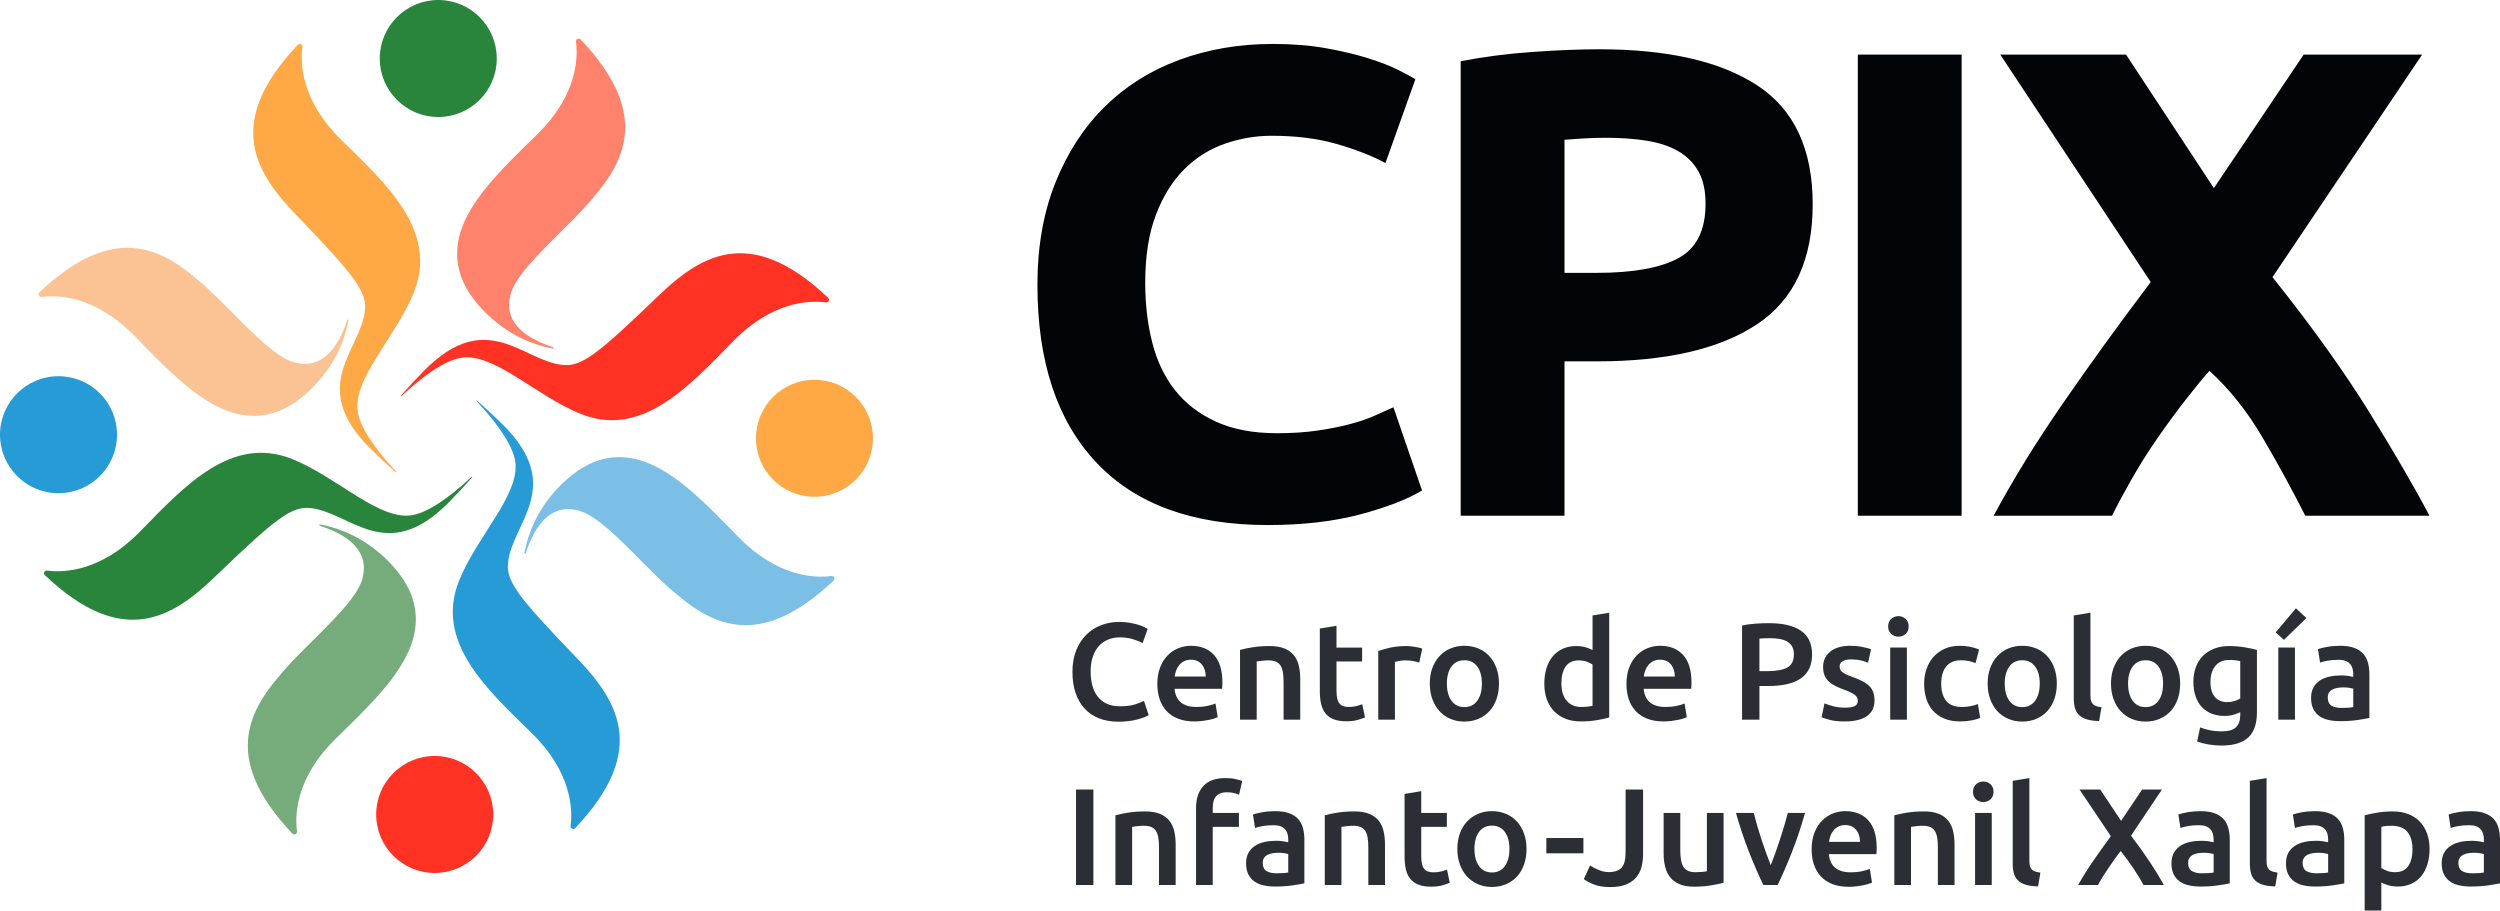 <?xml version="1.0" encoding="utf-8"?>
<svg xmlns="http://www.w3.org/2000/svg" viewBox="124.335 107.651 372.201 135.557" width="372.201px" height="135.557px" preserveAspectRatio="none"><defs><clipPath id="clippath0" transform=""><path d="M 0 792 L 612 792 L 612 0 L 0 0 Z" style="fill: none; clip-rule: nonzero;"/></clipPath></defs><g id="object-0" transform="matrix(1, 0, 0, -1, 7.105427357601002e-15, 792)"><g><g><g style="clip-path: url(&quot;#clippath0&quot;);"><g transform="translate(247.629 640.012)"><path d="M 0 0 C -11.865 11.246 -19.309 6.129 -25.801 -0.212 C -34.483 -8.578 -36.792 -10.258 -39.48 -9.997 C -45.472 -9.417 -50.768 -1.461 -60.026 -10.719 C -60.976 -11.669 -62.731 -13.547 -63.604 -14.558 C -63.652 -14.613 -63.573 -14.687 -63.521 -14.637 C -62.017 -13.207 -58.008 -9.625 -54.904 -8.975 C -49.901 -7.927 -43.632 -14.562 -36.844 -17.284 C -27.811 -20.907 -20.816 -13.303 -14.192 -6.511 C -8.322 -0.492 -2.766 -0.362 -0.323 -0.684 C 0.057 -0.734 0.278 -0.264 0 0" style="fill: rgb(255, 50, 36); fill-opacity: 1;"/></g></g><g style="clip-path: url(&quot;#clippath0&quot;);"><g transform="translate(201.872 634.034)"><path d="M 0 0 C 0.018 -0.01 0.035 -0.02 0.053 -0.03 C 0.064 -0.036 0.074 -0.036 0.084 -0.04 C 1.459 -0.704 3.018 -1.253 4.771 -1.577 C 4.893 -1.6 4.937 -1.423 4.82 -1.385 C 2.73 -0.702 -0.885 0.79 -1.613 3.796 C -1.626 3.852 -1.638 3.909 -1.649 3.965 C -1.679 4.114 -1.702 4.266 -1.717 4.422 C -1.723 4.478 -1.73 4.534 -1.734 4.59 C -1.765 5.088 -1.722 5.623 -1.586 6.198 L -1.595 6.231 C -1.043 8.518 1.011 10.863 4.964 14.816 C 7.014 16.866 9.192 18.93 10.984 21.14 C 16.054 27.074 18.736 34.069 8.904 44.445 C 8.64 44.724 8.167 44.505 8.217 44.125 C 8.243 43.928 8.265 43.709 8.282 43.474 C 8.452 41.144 8.058 36.984 4.352 32.404 C 3.78 31.696 3.129 30.979 2.389 30.257 C 1.167 29.065 -0.081 27.861 -1.285 26.635 C -6.361 21.47 -11.124 15.782 -8.93 9.258 C -8.677 8.506 -8.298 7.716 -7.793 6.908 L -7.796 6.905 C -7.796 6.905 -5.294 2.589 0 0" style="fill: rgb(255, 131, 108); fill-opacity: 1;"/></g></g><g style="clip-path: url(&quot;#clippath0&quot;);"><g transform="translate(198.295 675.638)"><path d="M 0 0 C 0 -4.811 -3.9 -8.71 -8.71 -8.71 C -13.521 -8.71 -17.421 -4.811 -17.421 0 C -17.421 4.811 -13.521 8.711 -8.71 8.711 C -3.9 8.711 0 4.811 0 0" style="fill: rgb(42, 133, 60); fill-opacity: 1;"/></g></g><g style="clip-path: url(&quot;#clippath0&quot;);"><g transform="translate(131.009 598.717)"><path d="M 0 0 C 11.865 -11.246 19.309 -6.129 25.801 0.212 C 34.483 8.578 36.792 10.258 39.48 9.997 C 45.472 9.417 50.768 1.461 60.026 10.719 C 60.976 11.669 62.731 13.547 63.604 14.558 C 63.652 14.613 63.573 14.687 63.521 14.637 C 62.017 13.207 58.008 9.625 54.904 8.975 C 49.901 7.927 43.632 14.562 36.844 17.284 C 27.811 20.907 20.816 13.303 14.192 6.511 C 8.322 0.492 2.766 0.362 0.323 0.684 C -0.057 0.734 -0.278 0.264 0 0" style="fill: rgb(42, 133, 60); fill-opacity: 1;"/></g></g><g style="clip-path: url(&quot;#clippath0&quot;);"><g transform="translate(176.766 604.694)"><path d="M 0 0 C -0.018 0.01 -0.035 0.02 -0.053 0.03 C -0.064 0.036 -0.074 0.036 -0.084 0.04 C -1.459 0.704 -3.018 1.253 -4.771 1.577 C -4.893 1.6 -4.937 1.423 -4.82 1.385 C -2.73 0.702 0.885 -0.79 1.613 -3.796 C 1.626 -3.852 1.638 -3.909 1.649 -3.965 C 1.679 -4.114 1.702 -4.266 1.717 -4.422 C 1.723 -4.478 1.73 -4.534 1.734 -4.59 C 1.765 -5.088 1.722 -5.623 1.586 -6.198 L 1.595 -6.231 C 1.043 -8.518 -1.011 -10.863 -4.964 -14.816 C -7.014 -16.866 -9.192 -18.93 -10.984 -21.14 C -16.054 -27.074 -18.736 -34.069 -8.904 -44.445 C -8.64 -44.724 -8.167 -44.505 -8.217 -44.124 C -8.243 -43.928 -8.265 -43.709 -8.282 -43.474 C -8.452 -41.144 -8.058 -36.984 -4.352 -32.403 C -3.78 -31.696 -3.129 -30.979 -2.389 -30.257 C -1.167 -29.065 0.081 -27.86 1.285 -26.635 C 6.361 -21.47 11.124 -15.782 8.93 -9.258 C 8.677 -8.506 8.298 -7.716 7.793 -6.908 L 7.796 -6.905 C 7.796 -6.905 5.294 -2.588 0 0" style="fill: rgb(118, 172, 124); fill-opacity: 1;"/></g></g><g style="clip-path: url(&quot;#clippath0&quot;);"><g transform="translate(180.343 563.091)"><path d="M 0 0 C 0 4.811 3.9 8.71 8.71 8.71 C 13.521 8.71 17.421 4.811 17.421 0 C 17.421 -4.811 13.521 -8.71 8.71 -8.71 C 3.9 -8.71 0 -4.811 0 0" style="fill: rgb(255, 50, 36); fill-opacity: 1;"/></g></g><g style="clip-path: url(&quot;#clippath0&quot;);"><g transform="translate(209.966 561.054)"><path d="M 0 0 C 11.246 11.865 6.129 19.309 -0.212 25.801 C -8.578 34.483 -10.258 36.792 -9.997 39.48 C -9.417 45.472 -1.461 50.768 -10.719 60.026 C -11.669 60.976 -13.547 62.731 -14.558 63.604 C -14.613 63.652 -14.687 63.573 -14.637 63.521 C -13.207 62.017 -9.625 58.008 -8.975 54.904 C -7.927 49.901 -14.562 43.632 -17.284 36.844 C -20.907 27.811 -13.303 20.816 -6.511 14.192 C -0.492 8.322 -0.362 2.766 -0.684 0.323 C -0.734 -0.057 -0.264 -0.278 0 0" style="fill: rgb(39, 155, 214); fill-opacity: 1;"/></g></g><g style="clip-path: url(&quot;#clippath0&quot;);"><g transform="translate(203.989 606.811)"><path d="M 0 0 C -0.01 -0.018 -0.02 -0.035 -0.03 -0.053 C -0.036 -0.064 -0.036 -0.074 -0.04 -0.084 C -0.704 -1.459 -1.253 -3.018 -1.577 -4.771 C -1.6 -4.893 -1.423 -4.937 -1.385 -4.82 C -0.702 -2.73 0.79 0.885 3.796 1.613 C 3.852 1.626 3.909 1.638 3.965 1.649 C 4.114 1.679 4.266 1.702 4.422 1.717 C 4.478 1.723 4.534 1.73 4.59 1.734 C 5.088 1.765 5.623 1.722 6.198 1.586 L 6.231 1.595 C 8.518 1.043 10.863 -1.011 14.816 -4.964 C 16.866 -7.015 18.93 -9.192 21.14 -10.984 C 27.074 -16.054 34.069 -18.736 44.445 -8.904 C 44.724 -8.64 44.505 -8.167 44.124 -8.217 C 43.928 -8.243 43.709 -8.265 43.474 -8.282 C 41.144 -8.452 36.984 -8.058 32.403 -4.352 C 31.696 -3.78 30.979 -3.13 30.257 -2.389 C 29.065 -1.167 27.86 0.081 26.635 1.285 C 21.47 6.361 15.782 11.124 9.257 8.93 C 8.506 8.677 7.716 8.298 6.908 7.793 L 6.905 7.796 C 6.905 7.796 2.588 5.294 0 0" style="fill: rgb(123, 191, 230); fill-opacity: 1;"/></g></g><g style="clip-path: url(&quot;#clippath0&quot;);"><g transform="translate(245.592 610.388)"><path d="M 0 0 C -4.811 0 -8.71 3.9 -8.71 8.71 C -8.71 13.521 -4.811 17.421 0 17.421 C 4.811 17.421 8.71 13.521 8.71 8.71 C 8.71 3.9 4.811 0 0 0" style="fill: rgb(255, 168, 70); fill-opacity: 1;"/></g></g><g style="clip-path: url(&quot;#clippath0&quot;);"><g transform="translate(168.672 677.674)"><path d="M 0 0 C -11.246 -11.865 -6.129 -19.309 0.212 -25.801 C 8.578 -34.483 10.258 -36.792 9.997 -39.48 C 9.417 -45.472 1.461 -50.768 10.719 -60.026 C 11.669 -60.976 13.547 -62.731 14.558 -63.604 C 14.613 -63.652 14.687 -63.573 14.637 -63.521 C 13.207 -62.017 9.625 -58.008 8.975 -54.904 C 7.927 -49.901 14.562 -43.632 17.284 -36.844 C 20.907 -27.811 13.303 -20.816 6.511 -14.192 C 0.492 -8.322 0.362 -2.766 0.684 -0.323 C 0.734 0.057 0.264 0.278 0 0" style="fill: rgb(255, 168, 70); fill-opacity: 1;"/></g></g><g style="clip-path: url(&quot;#clippath0&quot;);"><g transform="translate(174.649 631.918)"><path d="M 0 0 C 0.01 0.018 0.02 0.035 0.03 0.053 C 0.036 0.064 0.036 0.074 0.04 0.084 C 0.704 1.459 1.253 3.018 1.577 4.771 C 1.6 4.893 1.423 4.937 1.385 4.82 C 0.702 2.73 -0.79 -0.885 -3.796 -1.613 C -3.852 -1.626 -3.909 -1.638 -3.965 -1.649 C -4.114 -1.679 -4.266 -1.702 -4.422 -1.717 C -4.478 -1.723 -4.534 -1.73 -4.59 -1.734 C -5.088 -1.765 -5.623 -1.722 -6.198 -1.586 L -6.231 -1.595 C -8.518 -1.043 -10.863 1.011 -14.816 4.964 C -16.866 7.014 -18.93 9.192 -21.14 10.984 C -27.074 16.054 -34.069 18.736 -44.445 8.904 C -44.724 8.64 -44.505 8.167 -44.124 8.217 C -43.928 8.242 -43.709 8.265 -43.474 8.282 C -41.144 8.452 -36.984 8.058 -32.403 4.352 C -31.696 3.78 -30.979 3.129 -30.257 2.389 C -29.065 1.167 -27.86 -0.081 -26.635 -1.285 C -21.47 -6.361 -15.782 -11.124 -9.257 -8.93 C -8.506 -8.677 -7.716 -8.298 -6.908 -7.793 L -6.905 -7.796 C -6.905 -7.796 -2.588 -5.294 0 0" style="fill: rgb(251, 194, 148); fill-opacity: 1;"/></g></g><g style="clip-path: url(&quot;#clippath0&quot;);"><g transform="translate(133.046 628.34)"><path d="M 0 0 C 4.811 0 8.71 -3.9 8.71 -8.71 C 8.71 -13.521 4.811 -17.421 0 -17.421 C -4.811 -17.421 -8.71 -13.521 -8.71 -8.71 C -8.71 -3.9 -4.811 0 0 0" style="fill: rgb(39, 155, 214); fill-opacity: 1;"/></g></g><g style="clip-path: url(&quot;#clippath0&quot;);"><g transform="translate(313.065 606.18)"><path d="M 0 0 C -11.162 0 -19.665 3.104 -25.51 9.312 C -31.356 15.52 -34.278 24.337 -34.278 35.764 C -34.278 41.443 -33.386 46.513 -31.603 50.971 C -29.82 55.429 -27.377 59.194 -24.272 62.265 C -21.168 65.336 -17.47 67.664 -13.176 69.249 C -8.884 70.835 -4.227 71.627 0.793 71.627 C 3.698 71.627 6.341 71.412 8.718 70.983 C 11.096 70.553 13.176 70.057 14.959 69.497 C 16.743 68.935 18.229 68.358 19.418 67.763 C 20.606 67.169 21.464 66.706 21.993 66.377 L 17.536 53.894 C 15.421 55.016 12.961 55.974 10.155 56.767 C 7.347 57.559 4.161 57.955 0.594 57.955 C -1.783 57.955 -4.111 57.559 -6.39 56.767 C -8.668 55.974 -10.684 54.702 -12.433 52.953 C -14.184 51.202 -15.588 48.94 -16.644 46.166 C -17.701 43.392 -18.229 40.024 -18.229 36.061 C -18.229 32.891 -17.882 29.934 -17.188 27.195 C -16.495 24.453 -15.372 22.092 -13.82 20.111 C -12.269 18.13 -10.238 16.56 -7.727 15.405 C -5.218 14.249 -2.179 13.671 1.387 13.671 C 3.632 13.671 5.647 13.803 7.43 14.068 C 9.214 14.331 10.799 14.645 12.186 15.009 C 13.573 15.371 14.794 15.784 15.851 16.247 C 16.907 16.709 17.865 17.139 18.724 17.535 L 22.984 5.151 C 20.804 3.829 17.734 2.641 13.771 1.585 C 9.808 0.529 5.217 0 0 0" style="fill: rgb(2, 4, 7); fill-opacity: 1;"/></g></g><g style="clip-path: url(&quot;#clippath0&quot;);"><g transform="translate(363.399 663.838)"><path d="M 0 0 C -1.124 0 -2.229 -0.034 -3.319 -0.099 C -4.408 -0.166 -5.349 -0.232 -6.142 -0.297 L -6.142 -20.111 L -1.288 -20.111 C 4.062 -20.111 8.09 -19.385 10.799 -17.932 C 13.506 -16.48 14.861 -13.771 14.861 -9.808 C 14.861 -7.893 14.514 -6.308 13.82 -5.053 C 13.127 -3.799 12.136 -2.791 10.848 -2.031 C 9.56 -1.273 7.991 -0.743 6.143 -0.446 C 4.293 -0.149 2.245 0 0 0 M -0.99 13.176 C 9.246 13.176 17.105 11.376 22.588 7.777 C 28.07 4.176 30.811 -1.718 30.811 -9.907 C 30.811 -18.164 28.037 -24.124 22.489 -27.789 C 16.941 -31.455 9.016 -33.287 -1.288 -33.287 L -6.142 -33.287 L -6.142 -56.272 L -21.597 -56.272 L -21.597 11.393 C -18.229 12.052 -14.662 12.515 -10.897 12.78 C -7.133 13.043 -3.831 13.176 -0.99 13.176" style="fill: rgb(2, 4, 7); fill-opacity: 1;"/></g></g></g></g><g><g><path d="M 400.928 676.222 L 416.383 676.222 L 416.383 607.567 L 400.928 607.567 Z" style="fill: rgb(2, 4, 7); fill-opacity: 1;"/></g><g transform="matrix(1, 0, 0, 1, 467.547, 607.567)"><path d="M 0 0 C -1.933 3.823 -4.049 7.696 -6.348 11.619 C -8.647 15.542 -11.287 18.859 -14.266 21.568 C -15.191 20.546 -16.361 19.127 -17.778 17.309 C -19.196 15.492 -20.613 13.56 -22.031 11.517 C -23.448 9.474 -24.777 7.354 -26.012 5.162 C -27.247 2.969 -28.167 1.248 -28.769 0 L -46.403 0 C -43.515 5.361 -40.105 10.896 -36.171 16.605 C -32.24 22.314 -27.853 28.374 -23.011 34.789 L -45.412 68.655 L -26.688 68.655 L -13.607 48.775 L -0.239 68.655 L 17.397 68.655 L -4.884 35.52 C 0.958 28.199 5.769 21.489 9.546 15.388 C 13.323 9.288 16.305 4.158 18.487 0 Z" style="fill: rgb(2, 4, 7); fill-opacity: 1;"/></g><g transform="matrix(1, 0, 0, 1, 290.854, 576.901)"><path d="M 0 0 C -1.067 0 -2.025 0.164 -2.873 0.493 C -3.72 0.82 -4.439 1.303 -5.027 1.938 C -5.615 2.575 -6.067 3.351 -6.381 4.267 C -6.696 5.184 -6.853 6.237 -6.853 7.427 C -6.853 8.617 -6.672 9.67 -6.309 10.587 C -5.947 11.503 -5.451 12.279 -4.822 12.916 C -4.192 13.552 -3.454 14.034 -2.606 14.362 C -1.758 14.69 -0.848 14.855 0.123 14.855 C 0.711 14.855 1.245 14.81 1.723 14.721 C 2.202 14.632 2.619 14.533 2.975 14.424 C 3.331 14.314 3.625 14.198 3.857 14.075 C 4.09 13.952 4.254 13.863 4.35 13.808 L 3.591 11.695 C 3.262 11.9 2.794 12.095 2.185 12.279 C 1.576 12.464 0.916 12.557 0.205 12.557 C -0.41 12.557 -0.985 12.45 -1.518 12.239 C -2.052 12.027 -2.513 11.708 -2.903 11.285 C -3.293 10.861 -3.598 10.327 -3.816 9.684 C -4.035 9.041 -4.145 8.295 -4.145 7.448 C -4.145 6.696 -4.059 6.004 -3.888 5.376 C -3.717 4.746 -3.454 4.202 -3.098 3.744 C -2.742 3.286 -2.291 2.93 -1.744 2.678 C -1.197 2.424 -0.54 2.297 0.226 2.297 C 1.142 2.297 1.888 2.39 2.462 2.575 C 3.036 2.76 3.481 2.934 3.796 3.098 L 4.493 0.984 C 4.329 0.875 4.107 0.766 3.827 0.657 C 3.546 0.547 3.214 0.441 2.832 0.338 C 2.448 0.236 2.017 0.154 1.539 0.092 C 1.06 0.03 0.547 0 0 0" style="fill: rgb(44, 46, 53); fill-opacity: 1;"/></g><g transform="matrix(1, 0, 0, 1, 303.842, 583.63)"><path d="M 0 0 C 0 0.342 -0.048 0.667 -0.144 0.974 C -0.24 1.283 -0.38 1.549 -0.564 1.774 C -0.749 2.001 -0.975 2.178 -1.241 2.308 C -1.508 2.438 -1.826 2.503 -2.196 2.503 C -2.578 2.503 -2.914 2.431 -3.201 2.288 C -3.488 2.145 -3.731 1.956 -3.929 1.724 C -4.128 1.491 -4.282 1.224 -4.391 0.924 C -4.5 0.623 -4.576 0.314 -4.617 0 Z M -7.202 -1.108 C -7.202 -0.164 -7.062 0.663 -6.781 1.375 C -6.501 2.085 -6.128 2.678 -5.663 3.149 C -5.198 3.622 -4.665 3.977 -4.063 4.216 C -3.461 4.456 -2.846 4.576 -2.216 4.576 C -0.739 4.576 0.414 4.117 1.241 3.201 C 2.069 2.284 2.483 0.916 2.483 -0.902 C 2.483 -1.039 2.479 -1.193 2.472 -1.365 C 2.465 -1.535 2.455 -1.689 2.442 -1.826 L -4.637 -1.826 C -4.569 -2.688 -4.265 -3.355 -3.724 -3.826 C -3.184 -4.298 -2.401 -4.534 -1.375 -4.534 C -0.773 -4.534 -0.223 -4.48 0.277 -4.37 C 0.776 -4.26 1.169 -4.145 1.457 -4.021 L 1.785 -6.053 C 1.648 -6.121 1.46 -6.193 1.221 -6.268 C 0.981 -6.343 0.708 -6.412 0.4 -6.473 C 0.092 -6.535 -0.24 -6.586 -0.595 -6.627 C -0.951 -6.668 -1.313 -6.689 -1.683 -6.689 C -2.626 -6.689 -3.447 -6.548 -4.145 -6.268 C -4.842 -5.988 -5.417 -5.598 -5.868 -5.099 C -6.32 -4.599 -6.655 -4.011 -6.874 -3.334 C -7.092 -2.657 -7.202 -1.915 -7.202 -1.108" style="fill: rgb(44, 46, 53); fill-opacity: 1;"/></g><g transform="matrix(1, 0, 0, 1, 308.95, 587.59)"><path d="M 0 0 C 0.479 0.137 1.101 0.267 1.867 0.39 C 2.633 0.513 3.481 0.575 4.411 0.575 C 5.287 0.575 6.018 0.455 6.607 0.215 C 7.195 -0.024 7.664 -0.358 8.012 -0.789 C 8.361 -1.22 8.607 -1.741 8.751 -2.349 C 8.894 -2.957 8.966 -3.624 8.966 -4.349 L 8.966 -10.382 L 6.484 -10.382 L 6.484 -4.74 C 6.484 -4.165 6.446 -3.676 6.371 -3.272 C 6.296 -2.869 6.172 -2.541 6.002 -2.287 C 5.83 -2.035 5.598 -1.85 5.304 -1.733 C 5.009 -1.617 4.65 -1.559 4.227 -1.559 C 3.912 -1.559 3.584 -1.579 3.242 -1.621 C 2.9 -1.661 2.647 -1.696 2.483 -1.723 L 2.483 -10.382 L 0 -10.382 Z" style="fill: rgb(44, 46, 53); fill-opacity: 1;"/></g><g transform="matrix(1, 0, 0, 1, 320.83, 590.77)"><path d="M 0 0 L 2.483 0.411 L 2.483 -2.832 L 6.299 -2.832 L 6.299 -4.904 L 2.483 -4.904 L 2.483 -9.274 C 2.483 -10.136 2.619 -10.751 2.893 -11.12 C 3.167 -11.49 3.632 -11.674 4.288 -11.674 C 4.74 -11.674 5.14 -11.627 5.489 -11.531 C 5.837 -11.435 6.114 -11.346 6.319 -11.264 L 6.73 -13.233 C 6.443 -13.357 6.066 -13.483 5.601 -13.614 C 5.136 -13.743 4.589 -13.808 3.96 -13.808 C 3.194 -13.808 2.554 -13.706 2.042 -13.5 C 1.529 -13.295 1.121 -12.998 0.821 -12.608 C 0.52 -12.219 0.308 -11.746 0.185 -11.192 C 0.062 -10.638 0 -10.005 0 -9.294 Z" style="fill: rgb(44, 46, 53); fill-opacity: 1;"/></g><g transform="matrix(1, 0, 0, 1, 335.644, 585.703)"><path d="M 0 0 C -0.205 0.068 -0.489 0.139 -0.851 0.215 C -1.214 0.29 -1.635 0.328 -2.113 0.328 C -2.387 0.328 -2.677 0.3 -2.985 0.246 C -3.293 0.191 -3.508 0.144 -3.632 0.102 L -3.632 -8.495 L -6.114 -8.495 L -6.114 1.723 C -5.636 1.9 -5.037 2.068 -4.319 2.226 C -3.601 2.383 -2.804 2.461 -1.929 2.461 C -1.764 2.461 -1.573 2.451 -1.354 2.431 C -1.136 2.411 -0.916 2.383 -0.698 2.349 C -0.479 2.314 -0.267 2.274 -0.062 2.226 C 0.144 2.177 0.308 2.134 0.431 2.092 Z" style="fill: rgb(44, 46, 53); fill-opacity: 1;"/></g><g transform="matrix(1, 0, 0, 1, 344.959, 582.584)"><path d="M 0 0 C 0 1.066 -0.229 1.911 -0.687 2.534 C -1.146 3.156 -1.785 3.467 -2.606 3.467 C -3.426 3.467 -4.066 3.156 -4.524 2.534 C -4.982 1.911 -5.211 1.066 -5.211 0 C -5.211 -1.081 -4.982 -1.936 -4.524 -2.565 C -4.066 -3.194 -3.426 -3.508 -2.606 -3.508 C -1.785 -3.508 -1.146 -3.194 -0.687 -2.565 C -0.229 -1.936 0 -1.081 0 0 M 2.544 0 C 2.544 -0.848 2.421 -1.621 2.175 -2.319 C 1.929 -3.017 1.58 -3.611 1.128 -4.104 C 0.677 -4.596 0.134 -4.979 -0.503 -5.252 C -1.139 -5.526 -1.84 -5.663 -2.606 -5.663 C -3.372 -5.663 -4.069 -5.526 -4.699 -5.252 C -5.328 -4.979 -5.868 -4.596 -6.32 -4.104 C -6.771 -3.611 -7.123 -3.017 -7.376 -2.319 C -7.629 -1.621 -7.756 -0.848 -7.756 0 C -7.756 0.848 -7.629 1.617 -7.376 2.308 C -7.123 2.999 -6.768 3.59 -6.309 4.083 C -5.851 4.576 -5.307 4.955 -4.678 5.221 C -4.049 5.488 -3.358 5.622 -2.606 5.622 C -1.854 5.622 -1.159 5.488 -0.523 5.221 C 0.113 4.955 0.657 4.576 1.108 4.083 C 1.559 3.59 1.911 2.999 2.164 2.308 C 2.418 1.617 2.544 0.848 2.544 0" style="fill: rgb(44, 46, 53); fill-opacity: 1;"/></g><g transform="matrix(1, 0, 0, 1, 356.797, 582.604)"><path d="M 0 0 C 0 -1.094 0.259 -1.953 0.78 -2.575 C 1.299 -3.197 2.017 -3.508 2.934 -3.508 C 3.331 -3.508 3.669 -3.492 3.949 -3.457 C 4.23 -3.423 4.459 -3.385 4.637 -3.344 L 4.637 2.811 C 4.418 2.962 4.127 3.101 3.765 3.231 C 3.402 3.361 3.016 3.426 2.606 3.426 C 1.703 3.426 1.043 3.119 0.626 2.503 C 0.208 1.888 0 1.053 0 0 M 7.119 -5.067 C 6.627 -5.219 6.008 -5.355 5.263 -5.478 C 4.517 -5.601 3.734 -5.663 2.914 -5.663 C 2.065 -5.663 1.306 -5.533 0.636 -5.273 C -0.034 -5.013 -0.605 -4.641 -1.077 -4.155 C -1.549 -3.67 -1.912 -3.081 -2.165 -2.391 C -2.418 -1.7 -2.544 -0.924 -2.544 -0.062 C -2.544 0.787 -2.439 1.556 -2.226 2.247 C -2.014 2.937 -1.703 3.529 -1.293 4.021 C -0.882 4.514 -0.383 4.893 0.205 5.16 C 0.793 5.427 1.47 5.56 2.236 5.56 C 2.756 5.56 3.214 5.498 3.611 5.376 C 4.008 5.252 4.35 5.116 4.637 4.965 L 4.637 10.115 L 7.119 10.525 Z" style="fill: rgb(44, 46, 53); fill-opacity: 1;"/></g><g transform="matrix(1, 0, 0, 1, 373.683, 583.63)"><path d="M 0 0 C 0 0.342 -0.048 0.667 -0.144 0.974 C -0.24 1.283 -0.38 1.549 -0.564 1.774 C -0.749 2.001 -0.975 2.178 -1.241 2.308 C -1.508 2.438 -1.826 2.503 -2.196 2.503 C -2.578 2.503 -2.914 2.431 -3.201 2.288 C -3.488 2.145 -3.731 1.956 -3.929 1.724 C -4.128 1.491 -4.282 1.224 -4.391 0.924 C -4.5 0.623 -4.576 0.314 -4.617 0 Z M -7.202 -1.108 C -7.202 -0.164 -7.062 0.663 -6.781 1.375 C -6.501 2.085 -6.128 2.678 -5.663 3.149 C -5.198 3.622 -4.665 3.977 -4.063 4.216 C -3.461 4.456 -2.845 4.576 -2.216 4.576 C -0.739 4.576 0.414 4.117 1.241 3.201 C 2.069 2.284 2.483 0.916 2.483 -0.902 C 2.483 -1.039 2.479 -1.193 2.472 -1.365 C 2.465 -1.535 2.455 -1.689 2.442 -1.826 L -4.637 -1.826 C -4.569 -2.688 -4.265 -3.355 -3.724 -3.826 C -3.184 -4.298 -2.401 -4.534 -1.375 -4.534 C -0.773 -4.534 -0.223 -4.48 0.277 -4.37 C 0.776 -4.26 1.169 -4.145 1.457 -4.021 L 1.785 -6.053 C 1.648 -6.121 1.46 -6.193 1.221 -6.268 C 0.981 -6.343 0.708 -6.412 0.4 -6.473 C 0.092 -6.535 -0.24 -6.586 -0.595 -6.627 C -0.951 -6.668 -1.313 -6.689 -1.683 -6.689 C -2.626 -6.689 -3.447 -6.548 -4.145 -6.268 C -4.842 -5.988 -5.417 -5.598 -5.868 -5.099 C -6.32 -4.599 -6.655 -4.011 -6.874 -3.334 C -7.092 -2.657 -7.202 -1.915 -7.202 -1.108" style="fill: rgb(44, 46, 53); fill-opacity: 1;"/></g><g transform="matrix(1, 0, 0, 1, 387.901, 589.334)"><path d="M 0 0 C -0.657 0 -1.197 -0.02 -1.621 -0.061 L -1.621 -4.904 L -0.369 -4.904 C 0.875 -4.904 1.833 -4.729 2.503 -4.38 C 3.173 -4.031 3.508 -3.372 3.508 -2.401 C 3.508 -1.935 3.42 -1.546 3.242 -1.231 C 3.064 -0.916 2.818 -0.67 2.503 -0.492 C 2.189 -0.314 1.816 -0.188 1.385 -0.112 C 0.954 -0.037 0.493 0 0 0 M -0.185 2.237 C 1.881 2.237 3.464 1.861 4.565 1.109 C 5.666 0.356 6.217 -0.82 6.217 -2.421 C 6.217 -3.255 6.07 -3.97 5.776 -4.565 C 5.481 -5.16 5.054 -5.645 4.493 -6.021 C 3.933 -6.398 3.249 -6.675 2.442 -6.853 C 1.635 -7.03 0.711 -7.119 -0.328 -7.119 L -1.621 -7.119 L -1.621 -12.126 L -4.206 -12.126 L -4.206 1.888 C -3.604 2.025 -2.938 2.117 -2.205 2.165 C -1.474 2.213 -0.8 2.237 -0.185 2.237" style="fill: rgb(44, 46, 53); fill-opacity: 1;"/></g><g transform="matrix(1, 0, 0, 1, 399.042, 578.993)"><path d="M 0 0 C 0.657 0 1.135 0.079 1.436 0.237 C 1.737 0.394 1.888 0.663 1.888 1.047 C 1.888 1.403 1.727 1.697 1.406 1.929 C 1.084 2.161 0.554 2.414 -0.185 2.688 C -0.636 2.853 -1.05 3.027 -1.426 3.212 C -1.802 3.396 -2.127 3.612 -2.401 3.857 C -2.674 4.104 -2.89 4.402 -3.047 4.751 C -3.204 5.099 -3.283 5.526 -3.283 6.032 C -3.283 7.018 -2.921 7.793 -2.195 8.361 C -1.47 8.929 -0.485 9.213 0.759 9.213 C 1.388 9.213 1.99 9.155 2.565 9.039 C 3.139 8.922 3.57 8.809 3.857 8.7 L 3.406 6.689 C 3.132 6.812 2.783 6.926 2.36 7.028 C 1.935 7.13 1.443 7.182 0.882 7.182 C 0.376 7.182 -0.034 7.096 -0.349 6.926 C -0.664 6.754 -0.82 6.49 -0.82 6.135 C -0.82 5.957 -0.79 5.8 -0.728 5.663 C -0.667 5.526 -0.561 5.399 -0.41 5.284 C -0.26 5.167 -0.062 5.051 0.185 4.935 C 0.431 4.818 0.732 4.699 1.088 4.576 C 1.676 4.357 2.175 4.141 2.585 3.929 C 2.995 3.717 3.334 3.478 3.601 3.212 C 3.868 2.945 4.063 2.64 4.186 2.298 C 4.309 1.956 4.37 1.546 4.37 1.067 C 4.37 0.041 3.991 -0.735 3.232 -1.262 C 2.472 -1.788 1.388 -2.052 -0.02 -2.052 C -0.964 -2.052 -1.723 -1.972 -2.298 -1.815 C -2.873 -1.659 -3.276 -1.532 -3.508 -1.436 L -3.077 0.636 C -2.708 0.486 -2.267 0.342 -1.754 0.205 C -1.241 0.068 -0.657 0 0 0" style="fill: rgb(44, 46, 53); fill-opacity: 1;"/></g><g><path d="M 408.233 577.208 L 405.75 577.208 L 405.75 587.939 L 408.233 587.939 Z M 408.5 591.078 C 408.5 590.613 408.349 590.244 408.048 589.97 C 407.747 589.696 407.392 589.56 406.982 589.56 C 406.557 589.56 406.195 589.696 405.894 589.97 C 405.593 590.244 405.443 590.613 405.443 591.078 C 405.443 591.557 405.593 591.933 405.894 592.207 C 406.195 592.48 406.557 592.617 406.982 592.617 C 407.392 592.617 407.747 592.48 408.048 592.207 C 408.349 591.933 408.5 591.557 408.5 591.078" style="fill: rgb(44, 46, 53); fill-opacity: 1;"/></g><g transform="matrix(1, 0, 0, 1, 410.798, 582.563)"><path d="M 0 0 C 0 0.793 0.123 1.535 0.369 2.227 C 0.616 2.917 0.967 3.516 1.426 4.022 C 1.884 4.527 2.442 4.925 3.098 5.212 C 3.755 5.499 4.493 5.643 5.314 5.643 C 6.326 5.643 7.284 5.458 8.187 5.089 L 7.653 3.057 C 7.366 3.181 7.041 3.284 6.678 3.366 C 6.316 3.448 5.93 3.488 5.519 3.488 C 4.548 3.488 3.809 3.184 3.303 2.576 C 2.797 1.966 2.544 1.109 2.544 0 C 2.544 -1.066 2.783 -1.911 3.262 -2.533 C 3.741 -3.156 4.548 -3.467 5.683 -3.467 C 6.107 -3.467 6.525 -3.426 6.935 -3.344 C 7.345 -3.262 7.701 -3.159 8.002 -3.036 L 8.351 -5.088 C 8.077 -5.225 7.663 -5.348 7.109 -5.457 C 6.555 -5.567 5.984 -5.622 5.396 -5.622 C 4.48 -5.622 3.683 -5.481 3.006 -5.201 C 2.329 -4.92 1.768 -4.531 1.323 -4.031 C 0.879 -3.532 0.547 -2.937 0.328 -2.246 C 0.109 -1.556 0 -0.807 0 0" style="fill: rgb(44, 46, 53); fill-opacity: 1;"/></g><g transform="matrix(1, 0, 0, 1, 428.012, 582.584)"><path d="M 0 0 C 0 1.066 -0.229 1.911 -0.687 2.534 C -1.146 3.156 -1.785 3.467 -2.606 3.467 C -3.426 3.467 -4.066 3.156 -4.524 2.534 C -4.982 1.911 -5.211 1.066 -5.211 0 C -5.211 -1.081 -4.982 -1.936 -4.524 -2.565 C -4.066 -3.194 -3.426 -3.508 -2.606 -3.508 C -1.785 -3.508 -1.146 -3.194 -0.687 -2.565 C -0.229 -1.936 0 -1.081 0 0 M 2.544 0 C 2.544 -0.848 2.421 -1.621 2.175 -2.319 C 1.929 -3.017 1.58 -3.611 1.128 -4.104 C 0.677 -4.596 0.134 -4.979 -0.503 -5.252 C -1.139 -5.526 -1.84 -5.663 -2.606 -5.663 C -3.372 -5.663 -4.069 -5.526 -4.699 -5.252 C -5.328 -4.979 -5.868 -4.596 -6.32 -4.104 C -6.771 -3.611 -7.123 -3.017 -7.376 -2.319 C -7.629 -1.621 -7.756 -0.848 -7.756 0 C -7.756 0.848 -7.629 1.617 -7.376 2.308 C -7.123 2.999 -6.768 3.59 -6.309 4.083 C -5.851 4.576 -5.307 4.955 -4.678 5.221 C -4.049 5.488 -3.358 5.622 -2.606 5.622 C -1.854 5.622 -1.159 5.488 -0.523 5.221 C 0.113 4.955 0.657 4.576 1.108 4.083 C 1.559 3.59 1.911 2.999 2.164 2.308 C 2.418 1.617 2.544 0.848 2.544 0" style="fill: rgb(44, 46, 53); fill-opacity: 1;"/></g><g transform="matrix(1, 0, 0, 1, 436.855, 577.003)"><path d="M 0 0 C -0.739 0.013 -1.351 0.096 -1.837 0.247 C -2.322 0.397 -2.708 0.612 -2.995 0.892 C -3.283 1.173 -3.485 1.522 -3.601 1.939 C -3.717 2.356 -3.775 2.832 -3.775 3.365 L -3.775 15.717 L -1.293 16.127 L -1.293 3.837 C -1.293 3.536 -1.269 3.283 -1.221 3.077 C -1.173 2.873 -1.088 2.698 -0.965 2.554 C -0.841 2.411 -0.674 2.302 -0.462 2.227 C -0.25 2.151 0.02 2.093 0.349 2.052 Z" style="fill: rgb(44, 46, 53); fill-opacity: 1;"/></g><g transform="matrix(1, 0, 0, 1, 446.375, 582.584)"><path d="M 0 0 C 0 1.066 -0.229 1.911 -0.687 2.534 C -1.146 3.156 -1.785 3.467 -2.606 3.467 C -3.426 3.467 -4.066 3.156 -4.524 2.534 C -4.982 1.911 -5.211 1.066 -5.211 0 C -5.211 -1.081 -4.982 -1.936 -4.524 -2.565 C -4.066 -3.194 -3.426 -3.508 -2.606 -3.508 C -1.785 -3.508 -1.146 -3.194 -0.687 -2.565 C -0.229 -1.936 0 -1.081 0 0 M 2.544 0 C 2.544 -0.848 2.421 -1.621 2.175 -2.319 C 1.929 -3.017 1.58 -3.611 1.128 -4.104 C 0.677 -4.596 0.134 -4.979 -0.503 -5.252 C -1.139 -5.526 -1.84 -5.663 -2.606 -5.663 C -3.372 -5.663 -4.069 -5.526 -4.699 -5.252 C -5.328 -4.979 -5.868 -4.596 -6.32 -4.104 C -6.771 -3.611 -7.123 -3.017 -7.376 -2.319 C -7.629 -1.621 -7.756 -0.848 -7.756 0 C -7.756 0.848 -7.629 1.617 -7.376 2.308 C -7.123 2.999 -6.768 3.59 -6.309 4.083 C -5.851 4.576 -5.307 4.955 -4.678 5.221 C -4.049 5.488 -3.358 5.622 -2.606 5.622 C -1.854 5.622 -1.159 5.488 -0.523 5.221 C 0.113 4.955 0.657 4.576 1.108 4.083 C 1.559 3.59 1.911 2.999 2.164 2.308 C 2.418 1.617 2.544 0.848 2.544 0" style="fill: rgb(44, 46, 53); fill-opacity: 1;"/></g><g transform="matrix(1, 0, 0, 1, 453.433, 582.85)"><path d="M 0 0 C 0 -1.053 0.229 -1.823 0.687 -2.308 C 1.145 -2.794 1.737 -3.036 2.462 -3.036 C 2.859 -3.036 3.232 -2.982 3.58 -2.872 C 3.929 -2.763 4.213 -2.633 4.432 -2.483 L 4.432 3.078 C 4.254 3.119 4.035 3.157 3.775 3.191 C 3.515 3.224 3.187 3.242 2.79 3.242 C 1.888 3.242 1.197 2.945 0.718 2.35 C 0.239 1.754 0 0.972 0 0 M 6.915 -4.554 C 6.915 -6.264 6.48 -7.516 5.612 -8.31 C 4.743 -9.102 3.413 -9.499 1.621 -9.499 C 0.964 -9.499 0.325 -9.444 -0.297 -9.335 C -0.92 -9.226 -1.484 -9.082 -1.99 -8.904 L -1.539 -6.791 C -1.115 -6.969 -0.633 -7.112 -0.092 -7.222 C 0.448 -7.331 1.033 -7.386 1.662 -7.386 C 2.66 -7.386 3.372 -7.181 3.796 -6.77 C 4.219 -6.36 4.432 -5.751 4.432 -4.944 L 4.432 -4.534 C 4.186 -4.657 3.86 -4.78 3.457 -4.903 C 3.053 -5.027 2.592 -5.088 2.072 -5.088 C 1.388 -5.088 0.762 -4.979 0.195 -4.76 C -0.373 -4.541 -0.858 -4.22 -1.262 -3.796 C -1.665 -3.371 -1.98 -2.842 -2.206 -2.205 C -2.431 -1.569 -2.544 -0.834 -2.544 0 C -2.544 0.78 -2.425 1.498 -2.185 2.155 C -1.946 2.811 -1.597 3.372 -1.139 3.837 C -0.681 4.302 -0.123 4.664 0.533 4.925 C 1.19 5.184 1.935 5.314 2.77 5.314 C 3.577 5.314 4.343 5.252 5.068 5.13 C 5.793 5.007 6.408 4.876 6.915 4.74 Z" style="fill: rgb(44, 46, 53); fill-opacity: 1;"/></g><g><path d="M 466.01 577.208 L 463.527 577.208 L 463.527 587.939 L 466.01 587.939 Z M 467.713 592.329 L 464.369 589.088 L 463.137 590.196 L 466.154 593.786 Z" style="fill: rgb(44, 46, 53); fill-opacity: 1;"/></g><g transform="matrix(1, 0, 0, 1, 472.945, 578.953)"><path d="M 0 0 C 0.766 0 1.347 0.041 1.744 0.123 L 1.744 2.872 C 1.607 2.914 1.409 2.954 1.149 2.995 C 0.889 3.037 0.602 3.057 0.287 3.057 C 0.014 3.057 -0.264 3.037 -0.544 2.995 C -0.824 2.954 -1.077 2.879 -1.303 2.77 C -1.529 2.66 -1.71 2.506 -1.847 2.308 C -1.984 2.11 -2.052 1.86 -2.052 1.559 C -2.052 0.971 -1.867 0.564 -1.498 0.339 C -1.128 0.112 -0.63 0 0 0 M -0.205 9.253 C 0.616 9.253 1.306 9.15 1.867 8.946 C 2.428 8.741 2.875 8.453 3.211 8.084 C 3.546 7.715 3.786 7.266 3.929 6.74 C 4.073 6.213 4.145 5.635 4.145 5.007 L 4.145 -1.498 C 3.761 -1.58 3.184 -1.679 2.411 -1.796 C 1.638 -1.911 0.766 -1.97 -0.205 -1.97 C -0.848 -1.97 -1.436 -1.908 -1.97 -1.785 C -2.503 -1.662 -2.958 -1.464 -3.334 -1.19 C -3.71 -0.917 -4.004 -0.561 -4.216 -0.123 C -4.429 0.314 -4.534 0.854 -4.534 1.497 C -4.534 2.113 -4.415 2.633 -4.176 3.057 C -3.936 3.48 -3.611 3.826 -3.201 4.093 C -2.791 4.36 -2.315 4.551 -1.775 4.668 C -1.235 4.783 -0.671 4.842 -0.082 4.842 C 0.191 4.842 0.479 4.825 0.78 4.791 C 1.08 4.756 1.402 4.698 1.744 4.616 L 1.744 5.027 C 1.744 5.314 1.71 5.587 1.641 5.847 C 1.573 6.107 1.453 6.337 1.282 6.535 C 1.111 6.733 0.886 6.887 0.605 6.996 C 0.325 7.105 -0.027 7.16 -0.451 7.16 C -1.026 7.16 -1.553 7.12 -2.031 7.037 C -2.51 6.955 -2.9 6.86 -3.201 6.751 L -3.508 8.761 C -3.194 8.871 -2.736 8.98 -2.134 9.09 C -1.532 9.199 -0.889 9.253 -0.205 9.253" style="fill: rgb(44, 46, 53); fill-opacity: 1;"/></g><g><path d="M 284.534 566.806 L 287.119 566.806 L 287.119 552.587 L 284.534 552.587 Z" style="fill: rgb(44, 46, 53); fill-opacity: 1;"/></g><g transform="matrix(1, 0, 0, 1, 290.402, 562.969)"><path d="M 0 0 C 0.479 0.137 1.101 0.267 1.867 0.39 C 2.633 0.513 3.481 0.575 4.411 0.575 C 5.287 0.575 6.018 0.455 6.607 0.216 C 7.195 -0.024 7.664 -0.358 8.012 -0.789 C 8.361 -1.22 8.607 -1.741 8.751 -2.349 C 8.894 -2.957 8.966 -3.624 8.966 -4.349 L 8.966 -10.382 L 6.484 -10.382 L 6.484 -4.74 C 6.484 -4.165 6.446 -3.676 6.371 -3.272 C 6.296 -2.869 6.172 -2.541 6.002 -2.287 C 5.83 -2.035 5.598 -1.85 5.304 -1.733 C 5.01 -1.617 4.65 -1.559 4.227 -1.559 C 3.912 -1.559 3.584 -1.579 3.242 -1.621 C 2.9 -1.661 2.647 -1.696 2.483 -1.723 L 2.483 -10.382 L 0 -10.382 Z" style="fill: rgb(44, 46, 53); fill-opacity: 1;"/></g><g transform="matrix(1, 0, 0, 1, 306.775, 568.508)"><path d="M 0 0 C 0.575 0 1.08 -0.051 1.518 -0.154 C 1.956 -0.256 2.284 -0.348 2.503 -0.43 L 2.031 -2.483 C 1.799 -2.373 1.529 -2.284 1.221 -2.216 C 0.913 -2.147 0.581 -2.113 0.226 -2.113 C -0.171 -2.113 -0.506 -2.172 -0.779 -2.287 C -1.053 -2.404 -1.272 -2.565 -1.436 -2.77 C -1.6 -2.974 -1.717 -3.224 -1.785 -3.518 C -1.853 -3.813 -1.888 -4.13 -1.888 -4.472 L -1.888 -5.191 L 2.011 -5.191 L 2.011 -7.263 L -1.888 -7.263 L -1.888 -15.921 L -4.37 -15.921 L -4.37 -4.431 C -4.37 -3.05 -4.008 -1.966 -3.283 -1.18 C -2.558 -0.393 -1.464 0 0 0" style="fill: rgb(44, 46, 53); fill-opacity: 1;"/></g><g transform="matrix(1, 0, 0, 1, 314.387, 554.331)"><path d="M 0 0 C 0.766 0 1.347 0.041 1.744 0.123 L 1.744 2.872 C 1.607 2.914 1.409 2.954 1.149 2.995 C 0.889 3.037 0.602 3.057 0.287 3.057 C 0.014 3.057 -0.264 3.037 -0.544 2.995 C -0.824 2.954 -1.077 2.879 -1.303 2.77 C -1.529 2.66 -1.71 2.506 -1.847 2.309 C -1.984 2.11 -2.052 1.86 -2.052 1.559 C -2.052 0.971 -1.867 0.564 -1.498 0.339 C -1.128 0.112 -0.63 0 0 0 M -0.205 9.253 C 0.616 9.253 1.306 9.15 1.867 8.946 C 2.428 8.741 2.875 8.453 3.211 8.084 C 3.546 7.715 3.786 7.266 3.929 6.74 C 4.073 6.213 4.145 5.635 4.145 5.007 L 4.145 -1.498 C 3.761 -1.58 3.183 -1.679 2.411 -1.796 C 1.638 -1.911 0.766 -1.97 -0.205 -1.97 C -0.848 -1.97 -1.436 -1.908 -1.97 -1.785 C -2.503 -1.662 -2.958 -1.464 -3.334 -1.19 C -3.71 -0.917 -4.004 -0.561 -4.216 -0.123 C -4.429 0.314 -4.534 0.854 -4.534 1.497 C -4.534 2.113 -4.415 2.633 -4.176 3.057 C -3.936 3.481 -3.611 3.826 -3.201 4.093 C -2.791 4.36 -2.315 4.551 -1.775 4.668 C -1.235 4.784 -0.671 4.842 -0.082 4.842 C 0.191 4.842 0.479 4.825 0.78 4.791 C 1.08 4.756 1.402 4.698 1.744 4.616 L 1.744 5.027 C 1.744 5.314 1.71 5.587 1.641 5.847 C 1.573 6.107 1.453 6.337 1.282 6.535 C 1.111 6.733 0.886 6.887 0.605 6.997 C 0.325 7.106 -0.027 7.16 -0.451 7.16 C -1.026 7.16 -1.553 7.12 -2.031 7.037 C -2.51 6.955 -2.9 6.86 -3.201 6.751 L -3.508 8.761 C -3.194 8.871 -2.736 8.98 -2.134 9.09 C -1.532 9.199 -0.889 9.253 -0.205 9.253" style="fill: rgb(44, 46, 53); fill-opacity: 1;"/></g><g transform="matrix(1, 0, 0, 1, 321.568, 562.969)"><path d="M 0 0 C 0.479 0.137 1.101 0.267 1.867 0.39 C 2.633 0.513 3.481 0.575 4.411 0.575 C 5.287 0.575 6.018 0.455 6.607 0.216 C 7.195 -0.024 7.664 -0.358 8.012 -0.789 C 8.361 -1.22 8.607 -1.741 8.751 -2.349 C 8.894 -2.957 8.966 -3.624 8.966 -4.349 L 8.966 -10.382 L 6.484 -10.382 L 6.484 -4.74 C 6.484 -4.165 6.446 -3.676 6.371 -3.272 C 6.296 -2.869 6.172 -2.541 6.002 -2.287 C 5.83 -2.035 5.598 -1.85 5.304 -1.733 C 5.01 -1.617 4.65 -1.559 4.227 -1.559 C 3.912 -1.559 3.584 -1.579 3.242 -1.621 C 2.9 -1.661 2.647 -1.696 2.483 -1.723 L 2.483 -10.382 L 0 -10.382 Z" style="fill: rgb(44, 46, 53); fill-opacity: 1;"/></g><g transform="matrix(1, 0, 0, 1, 333.447, 566.149)"><path d="M 0 0 L 2.483 0.411 L 2.483 -2.832 L 6.299 -2.832 L 6.299 -4.903 L 2.483 -4.903 L 2.483 -9.274 C 2.483 -10.136 2.619 -10.751 2.893 -11.12 C 3.167 -11.49 3.632 -11.674 4.288 -11.674 C 4.74 -11.674 5.14 -11.627 5.489 -11.531 C 5.837 -11.435 6.114 -11.346 6.319 -11.264 L 6.73 -13.233 C 6.443 -13.357 6.066 -13.483 5.601 -13.614 C 5.136 -13.743 4.589 -13.808 3.96 -13.808 C 3.194 -13.808 2.554 -13.706 2.041 -13.5 C 1.529 -13.295 1.121 -12.998 0.821 -12.608 C 0.52 -12.219 0.308 -11.746 0.185 -11.192 C 0.062 -10.638 0 -10.005 0 -9.294 Z" style="fill: rgb(44, 46, 53); fill-opacity: 1;"/></g><g transform="matrix(1, 0, 0, 1, 349.062, 557.963)"><path d="M 0 0 C 0 1.066 -0.229 1.911 -0.687 2.534 C -1.146 3.156 -1.785 3.467 -2.606 3.467 C -3.426 3.467 -4.066 3.156 -4.524 2.534 C -4.982 1.911 -5.211 1.066 -5.211 0 C -5.211 -1.081 -4.982 -1.936 -4.524 -2.565 C -4.066 -3.194 -3.426 -3.508 -2.606 -3.508 C -1.785 -3.508 -1.146 -3.194 -0.687 -2.565 C -0.229 -1.936 0 -1.081 0 0 M 2.544 0 C 2.544 -0.848 2.421 -1.621 2.175 -2.319 C 1.929 -3.017 1.58 -3.612 1.128 -4.104 C 0.677 -4.596 0.134 -4.98 -0.503 -5.252 C -1.139 -5.526 -1.84 -5.663 -2.606 -5.663 C -3.372 -5.663 -4.069 -5.526 -4.699 -5.252 C -5.328 -4.98 -5.868 -4.596 -6.32 -4.104 C -6.771 -3.612 -7.123 -3.017 -7.376 -2.319 C -7.629 -1.621 -7.756 -0.848 -7.756 0 C -7.756 0.848 -7.629 1.617 -7.376 2.308 C -7.123 2.999 -6.768 3.59 -6.309 4.083 C -5.851 4.576 -5.307 4.955 -4.678 5.221 C -4.049 5.488 -3.358 5.622 -2.606 5.622 C -1.854 5.622 -1.159 5.488 -0.523 5.221 C 0.113 4.955 0.657 4.576 1.108 4.083 C 1.559 3.59 1.911 2.999 2.164 2.308 C 2.418 1.617 2.544 0.848 2.544 0" style="fill: rgb(44, 46, 53); fill-opacity: 1;"/></g><g><path d="M 354.556 559.584 L 360.075 559.584 L 360.075 557.307 L 354.556 557.307 Z" style="fill: rgb(44, 46, 53); fill-opacity: 1;"/></g><g transform="matrix(1, 0, 0, 1, 368.96, 557.265)"><path d="M 0 0 C 0 -0.697 -0.075 -1.347 -0.226 -1.949 C -0.376 -2.551 -0.64 -3.077 -1.016 -3.529 C -1.392 -3.98 -1.898 -4.336 -2.534 -4.596 C -3.17 -4.855 -3.974 -4.985 -4.945 -4.985 C -5.848 -4.985 -6.631 -4.859 -7.294 -4.606 C -7.958 -4.353 -8.467 -4.083 -8.823 -3.796 L -7.899 -1.764 C -7.558 -1.997 -7.137 -2.219 -6.637 -2.431 C -6.138 -2.643 -5.629 -2.75 -5.109 -2.75 C -4.234 -2.75 -3.598 -2.531 -3.201 -2.093 C -2.804 -1.655 -2.606 -0.902 -2.606 0.164 L -2.606 9.541 L 0 9.541 Z" style="fill: rgb(44, 46, 53); fill-opacity: 1;"/></g><g transform="matrix(1, 0, 0, 1, 380.941, 552.916)"><path d="M 0 0 C -0.479 -0.123 -1.101 -0.25 -1.867 -0.38 C -2.633 -0.51 -3.475 -0.575 -4.391 -0.575 C -5.252 -0.575 -5.974 -0.452 -6.555 -0.205 C -7.137 0.041 -7.602 0.383 -7.951 0.82 C -8.299 1.258 -8.549 1.781 -8.7 2.39 C -8.85 2.998 -8.925 3.666 -8.925 4.391 L -8.925 10.402 L -6.443 10.402 L -6.443 4.78 C -6.443 3.631 -6.275 2.81 -5.94 2.318 C -5.605 1.826 -5.02 1.579 -4.186 1.579 C -3.885 1.579 -3.567 1.593 -3.232 1.621 C -2.897 1.648 -2.647 1.682 -2.483 1.723 L -2.483 10.402 L 0 10.402 Z" style="fill: rgb(44, 46, 53); fill-opacity: 1;"/></g><g transform="matrix(1, 0, 0, 1, 386.866, 552.587)"><path d="M 0 0 C -0.687 1.409 -1.391 3.027 -2.112 4.853 C -2.833 6.679 -3.489 8.638 -4.079 10.731 L -1.431 10.731 C -1.281 10.129 -1.105 9.482 -0.906 8.792 C -0.707 8.101 -0.494 7.41 -0.268 6.719 C -0.041 6.029 0.192 5.358 0.433 4.709 C 0.673 4.059 0.897 3.475 1.102 2.955 C 1.308 3.475 1.528 4.059 1.762 4.709 C 1.995 5.358 2.225 6.029 2.452 6.719 C 2.678 7.41 2.895 8.101 3.101 8.792 C 3.306 9.482 3.485 10.129 3.636 10.731 L 6.202 10.731 C 5.611 8.638 4.955 6.679 4.234 4.853 C 3.513 3.027 2.809 1.409 2.123 0 Z" style="fill: rgb(44, 46, 53); fill-opacity: 1;"/></g><g transform="matrix(1, 0, 0, 1, 401.254, 559.009)"><path d="M 0 0 C 0 0.342 -0.048 0.667 -0.144 0.974 C -0.24 1.283 -0.38 1.549 -0.564 1.774 C -0.749 2.001 -0.975 2.178 -1.241 2.309 C -1.508 2.438 -1.826 2.503 -2.196 2.503 C -2.578 2.503 -2.914 2.431 -3.201 2.288 C -3.488 2.145 -3.731 1.956 -3.929 1.724 C -4.128 1.491 -4.282 1.224 -4.391 0.924 C -4.5 0.623 -4.576 0.314 -4.617 0 Z M -7.202 -1.108 C -7.202 -0.164 -7.062 0.663 -6.781 1.375 C -6.501 2.085 -6.128 2.678 -5.663 3.149 C -5.198 3.622 -4.665 3.977 -4.063 4.216 C -3.461 4.456 -2.845 4.576 -2.216 4.576 C -0.739 4.576 0.414 4.117 1.241 3.201 C 2.069 2.284 2.483 0.916 2.483 -0.902 C 2.483 -1.039 2.479 -1.193 2.472 -1.365 C 2.465 -1.535 2.455 -1.689 2.442 -1.826 L -4.637 -1.826 C -4.569 -2.688 -4.265 -3.355 -3.724 -3.826 C -3.184 -4.298 -2.401 -4.534 -1.375 -4.534 C -0.773 -4.534 -0.223 -4.48 0.277 -4.37 C 0.776 -4.26 1.169 -4.145 1.457 -4.021 L 1.785 -6.053 C 1.648 -6.121 1.46 -6.193 1.221 -6.268 C 0.981 -6.343 0.708 -6.412 0.4 -6.473 C 0.092 -6.535 -0.24 -6.586 -0.595 -6.627 C -0.951 -6.668 -1.313 -6.689 -1.683 -6.689 C -2.626 -6.689 -3.447 -6.548 -4.145 -6.268 C -4.842 -5.988 -5.417 -5.598 -5.868 -5.099 C -6.32 -4.599 -6.655 -4.011 -6.874 -3.334 C -7.092 -2.657 -7.202 -1.915 -7.202 -1.108" style="fill: rgb(44, 46, 53); fill-opacity: 1;"/></g><g transform="matrix(1, 0, 0, 1, 406.362, 562.969)"><path d="M 0 0 C 0.479 0.137 1.101 0.267 1.867 0.39 C 2.633 0.513 3.481 0.575 4.411 0.575 C 5.287 0.575 6.018 0.455 6.607 0.216 C 7.195 -0.024 7.664 -0.358 8.012 -0.789 C 8.361 -1.22 8.607 -1.741 8.751 -2.349 C 8.894 -2.957 8.966 -3.624 8.966 -4.349 L 8.966 -10.382 L 6.484 -10.382 L 6.484 -4.74 C 6.484 -4.165 6.446 -3.676 6.371 -3.272 C 6.296 -2.869 6.172 -2.541 6.002 -2.287 C 5.83 -2.035 5.598 -1.85 5.304 -1.733 C 5.009 -1.617 4.65 -1.559 4.227 -1.559 C 3.912 -1.559 3.584 -1.579 3.242 -1.621 C 2.9 -1.661 2.647 -1.696 2.483 -1.723 L 2.483 -10.382 L 0 -10.382 Z" style="fill: rgb(44, 46, 53); fill-opacity: 1;"/></g><g><path d="M 420.868 552.587 L 418.385 552.587 L 418.385 563.318 L 420.868 563.318 Z M 421.135 566.457 C 421.135 565.992 420.984 565.623 420.683 565.349 C 420.382 565.075 420.027 564.938 419.617 564.938 C 419.192 564.938 418.83 565.075 418.529 565.349 C 418.228 565.623 418.077 565.992 418.077 566.457 C 418.077 566.936 418.228 567.312 418.529 567.586 C 418.83 567.859 419.192 567.995 419.617 567.995 C 420.027 567.995 420.382 567.859 420.683 567.586 C 420.984 567.312 421.135 566.936 421.135 566.457" style="fill: rgb(44, 46, 53); fill-opacity: 1;"/></g><g transform="matrix(1, 0, 0, 1, 427.762, 552.382)"><path d="M 0 0 C -0.738 0.014 -1.351 0.096 -1.837 0.247 C -2.322 0.397 -2.708 0.612 -2.995 0.892 C -3.283 1.173 -3.485 1.522 -3.601 1.939 C -3.717 2.356 -3.775 2.832 -3.775 3.365 L -3.775 15.717 L -1.293 16.127 L -1.293 3.837 C -1.293 3.536 -1.269 3.283 -1.221 3.077 C -1.173 2.873 -1.087 2.698 -0.965 2.554 C -0.841 2.411 -0.674 2.302 -0.462 2.227 C -0.25 2.151 0.02 2.093 0.349 2.052 Z" style="fill: rgb(44, 46, 53); fill-opacity: 1;"/></g><g transform="matrix(1, 0, 0, 1, 443.466, 552.587)"><path d="M 0 0 C -0.398 0.745 -0.898 1.567 -1.5 2.464 C -2.103 3.361 -2.734 4.226 -3.391 5.06 C -3.663 4.733 -3.959 4.343 -4.279 3.891 C -4.598 3.438 -4.918 2.977 -5.238 2.505 C -5.557 2.034 -5.853 1.578 -6.125 1.138 C -6.397 0.699 -6.615 0.319 -6.779 0 L -9.734 0 C -9.105 1.137 -8.378 2.304 -7.553 3.503 C -6.729 4.7 -5.834 5.955 -4.869 7.265 L -9.529 14.219 L -6.451 14.219 L -3.339 9.551 L -0.213 14.219 L 2.741 14.219 L -1.865 7.34 C -0.801 5.951 0.14 4.636 0.96 3.397 C 1.779 2.156 2.468 1.024 3.028 0 Z" style="fill: rgb(44, 46, 53); fill-opacity: 1;"/></g><g transform="matrix(1, 0, 0, 1, 452.157, 554.331)"><path d="M 0 0 C 0.766 0 1.347 0.041 1.744 0.123 L 1.744 2.872 C 1.607 2.914 1.409 2.954 1.149 2.995 C 0.889 3.037 0.602 3.057 0.287 3.057 C 0.014 3.057 -0.264 3.037 -0.544 2.995 C -0.824 2.954 -1.077 2.879 -1.303 2.77 C -1.529 2.66 -1.71 2.506 -1.847 2.309 C -1.984 2.11 -2.052 1.86 -2.052 1.559 C -2.052 0.971 -1.867 0.564 -1.498 0.339 C -1.128 0.112 -0.63 0 0 0 M -0.205 9.253 C 0.616 9.253 1.306 9.15 1.867 8.946 C 2.428 8.741 2.875 8.453 3.211 8.084 C 3.546 7.715 3.786 7.266 3.929 6.74 C 4.073 6.213 4.145 5.635 4.145 5.007 L 4.145 -1.498 C 3.761 -1.58 3.184 -1.679 2.411 -1.796 C 1.638 -1.911 0.766 -1.97 -0.205 -1.97 C -0.848 -1.97 -1.436 -1.908 -1.97 -1.785 C -2.503 -1.662 -2.958 -1.464 -3.334 -1.19 C -3.71 -0.917 -4.004 -0.561 -4.216 -0.123 C -4.429 0.314 -4.534 0.854 -4.534 1.497 C -4.534 2.113 -4.415 2.633 -4.176 3.057 C -3.936 3.481 -3.611 3.826 -3.201 4.093 C -2.791 4.36 -2.315 4.551 -1.775 4.668 C -1.235 4.784 -0.671 4.842 -0.082 4.842 C 0.191 4.842 0.479 4.825 0.78 4.791 C 1.08 4.756 1.402 4.698 1.744 4.616 L 1.744 5.027 C 1.744 5.314 1.71 5.587 1.641 5.847 C 1.573 6.107 1.453 6.337 1.282 6.535 C 1.111 6.733 0.886 6.887 0.605 6.997 C 0.325 7.106 -0.027 7.16 -0.451 7.16 C -1.026 7.16 -1.553 7.12 -2.031 7.037 C -2.51 6.955 -2.9 6.86 -3.201 6.751 L -3.508 8.761 C -3.194 8.871 -2.736 8.98 -2.134 9.09 C -1.532 9.199 -0.889 9.253 -0.205 9.253" style="fill: rgb(44, 46, 53); fill-opacity: 1;"/></g><g transform="matrix(1, 0, 0, 1, 463.072, 552.382)"><path d="M 0 0 C -0.739 0.014 -1.351 0.096 -1.837 0.247 C -2.322 0.397 -2.708 0.612 -2.995 0.892 C -3.283 1.173 -3.485 1.522 -3.601 1.939 C -3.717 2.356 -3.775 2.832 -3.775 3.365 L -3.775 15.717 L -1.293 16.127 L -1.293 3.837 C -1.293 3.536 -1.269 3.283 -1.221 3.077 C -1.173 2.873 -1.087 2.698 -0.965 2.554 C -0.841 2.411 -0.674 2.302 -0.462 2.227 C -0.25 2.151 0.02 2.093 0.349 2.052 Z" style="fill: rgb(44, 46, 53); fill-opacity: 1;"/></g><g transform="matrix(1, 0, 0, 1, 469.207, 554.331)"><path d="M 0 0 C 0.766 0 1.347 0.041 1.744 0.123 L 1.744 2.872 C 1.607 2.914 1.409 2.954 1.149 2.995 C 0.889 3.037 0.602 3.057 0.287 3.057 C 0.014 3.057 -0.264 3.037 -0.544 2.995 C -0.824 2.954 -1.077 2.879 -1.303 2.77 C -1.529 2.66 -1.71 2.506 -1.847 2.309 C -1.984 2.11 -2.052 1.86 -2.052 1.559 C -2.052 0.971 -1.867 0.564 -1.498 0.339 C -1.128 0.112 -0.63 0 0 0 M -0.205 9.253 C 0.616 9.253 1.306 9.15 1.867 8.946 C 2.428 8.741 2.875 8.453 3.211 8.084 C 3.546 7.715 3.786 7.266 3.929 6.74 C 4.073 6.213 4.145 5.635 4.145 5.007 L 4.145 -1.498 C 3.761 -1.58 3.184 -1.679 2.411 -1.796 C 1.638 -1.911 0.766 -1.97 -0.205 -1.97 C -0.848 -1.97 -1.436 -1.908 -1.97 -1.785 C -2.503 -1.662 -2.958 -1.464 -3.334 -1.19 C -3.71 -0.917 -4.004 -0.561 -4.216 -0.123 C -4.429 0.314 -4.534 0.854 -4.534 1.497 C -4.534 2.113 -4.415 2.633 -4.176 3.057 C -3.936 3.481 -3.611 3.826 -3.201 4.093 C -2.791 4.36 -2.315 4.551 -1.775 4.668 C -1.235 4.784 -0.671 4.842 -0.082 4.842 C 0.191 4.842 0.479 4.825 0.78 4.791 C 1.08 4.756 1.402 4.698 1.744 4.616 L 1.744 5.027 C 1.744 5.314 1.71 5.587 1.641 5.847 C 1.573 6.107 1.453 6.337 1.282 6.535 C 1.111 6.733 0.886 6.887 0.605 6.997 C 0.325 7.106 -0.027 7.16 -0.451 7.16 C -1.026 7.16 -1.553 7.12 -2.031 7.037 C -2.51 6.955 -2.9 6.86 -3.201 6.751 L -3.508 8.761 C -3.194 8.871 -2.736 8.98 -2.134 9.09 C -1.532 9.199 -0.889 9.253 -0.205 9.253" style="fill: rgb(44, 46, 53); fill-opacity: 1;"/></g><g transform="matrix(1, 0, 0, 1, 483.507, 557.901)"><path d="M 0 0 C 0 1.108 -0.25 1.97 -0.749 2.585 C -1.248 3.201 -2.052 3.508 -3.16 3.508 C -3.393 3.508 -3.635 3.498 -3.888 3.478 C -4.141 3.457 -4.391 3.413 -4.637 3.344 L -4.637 -2.79 C -4.418 -2.941 -4.128 -3.081 -3.765 -3.211 C -3.403 -3.341 -3.016 -3.406 -2.606 -3.406 C -1.703 -3.406 -1.043 -3.099 -0.626 -2.483 C -0.209 -1.867 0 -1.039 0 0 M 2.544 0.041 C 2.544 -0.78 2.438 -1.532 2.226 -2.216 C 2.014 -2.9 1.709 -3.488 1.313 -3.981 C 0.916 -4.473 0.42 -4.856 -0.174 -5.129 C -0.769 -5.403 -1.443 -5.54 -2.196 -5.54 C -2.702 -5.54 -3.167 -5.478 -3.591 -5.356 C -4.015 -5.232 -4.364 -5.095 -4.637 -4.945 L -4.637 -9.11 L -7.12 -9.11 L -7.12 5.067 C -6.614 5.204 -5.991 5.334 -5.252 5.458 C -4.514 5.58 -3.734 5.642 -2.914 5.642 C -2.066 5.642 -1.306 5.512 -0.636 5.252 C 0.034 4.992 0.605 4.62 1.077 4.135 C 1.549 3.649 1.911 3.061 2.164 2.369 C 2.418 1.679 2.544 0.902 2.544 0.041" style="fill: rgb(44, 46, 53); fill-opacity: 1;"/></g><g transform="matrix(1, 0, 0, 1, 492.391, 554.331)"><path d="M 0 0 C 0.766 0 1.347 0.041 1.744 0.123 L 1.744 2.872 C 1.607 2.914 1.409 2.954 1.149 2.995 C 0.889 3.037 0.602 3.057 0.287 3.057 C 0.014 3.057 -0.264 3.037 -0.544 2.995 C -0.824 2.954 -1.077 2.879 -1.303 2.77 C -1.529 2.66 -1.71 2.506 -1.847 2.309 C -1.984 2.11 -2.052 1.86 -2.052 1.559 C -2.052 0.971 -1.867 0.564 -1.498 0.339 C -1.128 0.112 -0.63 0 0 0 M -0.205 9.253 C 0.616 9.253 1.306 9.15 1.867 8.946 C 2.428 8.741 2.875 8.453 3.211 8.084 C 3.546 7.715 3.786 7.266 3.929 6.74 C 4.073 6.213 4.145 5.635 4.145 5.007 L 4.145 -1.498 C 3.761 -1.58 3.183 -1.679 2.411 -1.796 C 1.638 -1.911 0.766 -1.97 -0.205 -1.97 C -0.848 -1.97 -1.436 -1.908 -1.97 -1.785 C -2.503 -1.662 -2.958 -1.464 -3.334 -1.19 C -3.71 -0.917 -4.004 -0.561 -4.216 -0.123 C -4.429 0.314 -4.534 0.854 -4.534 1.497 C -4.534 2.113 -4.415 2.633 -4.176 3.057 C -3.936 3.481 -3.611 3.826 -3.201 4.093 C -2.791 4.36 -2.315 4.551 -1.775 4.668 C -1.235 4.784 -0.671 4.842 -0.082 4.842 C 0.191 4.842 0.479 4.825 0.78 4.791 C 1.08 4.756 1.402 4.698 1.744 4.616 L 1.744 5.027 C 1.744 5.314 1.71 5.587 1.641 5.847 C 1.573 6.107 1.453 6.337 1.282 6.535 C 1.111 6.733 0.886 6.887 0.605 6.997 C 0.325 7.106 -0.027 7.16 -0.451 7.16 C -1.026 7.16 -1.553 7.12 -2.031 7.037 C -2.51 6.955 -2.9 6.86 -3.201 6.751 L -3.508 8.761 C -3.194 8.871 -2.736 8.98 -2.134 9.09 C -1.532 9.199 -0.889 9.253 -0.205 9.253" style="fill: rgb(44, 46, 53); fill-opacity: 1;"/></g></g></g></svg>